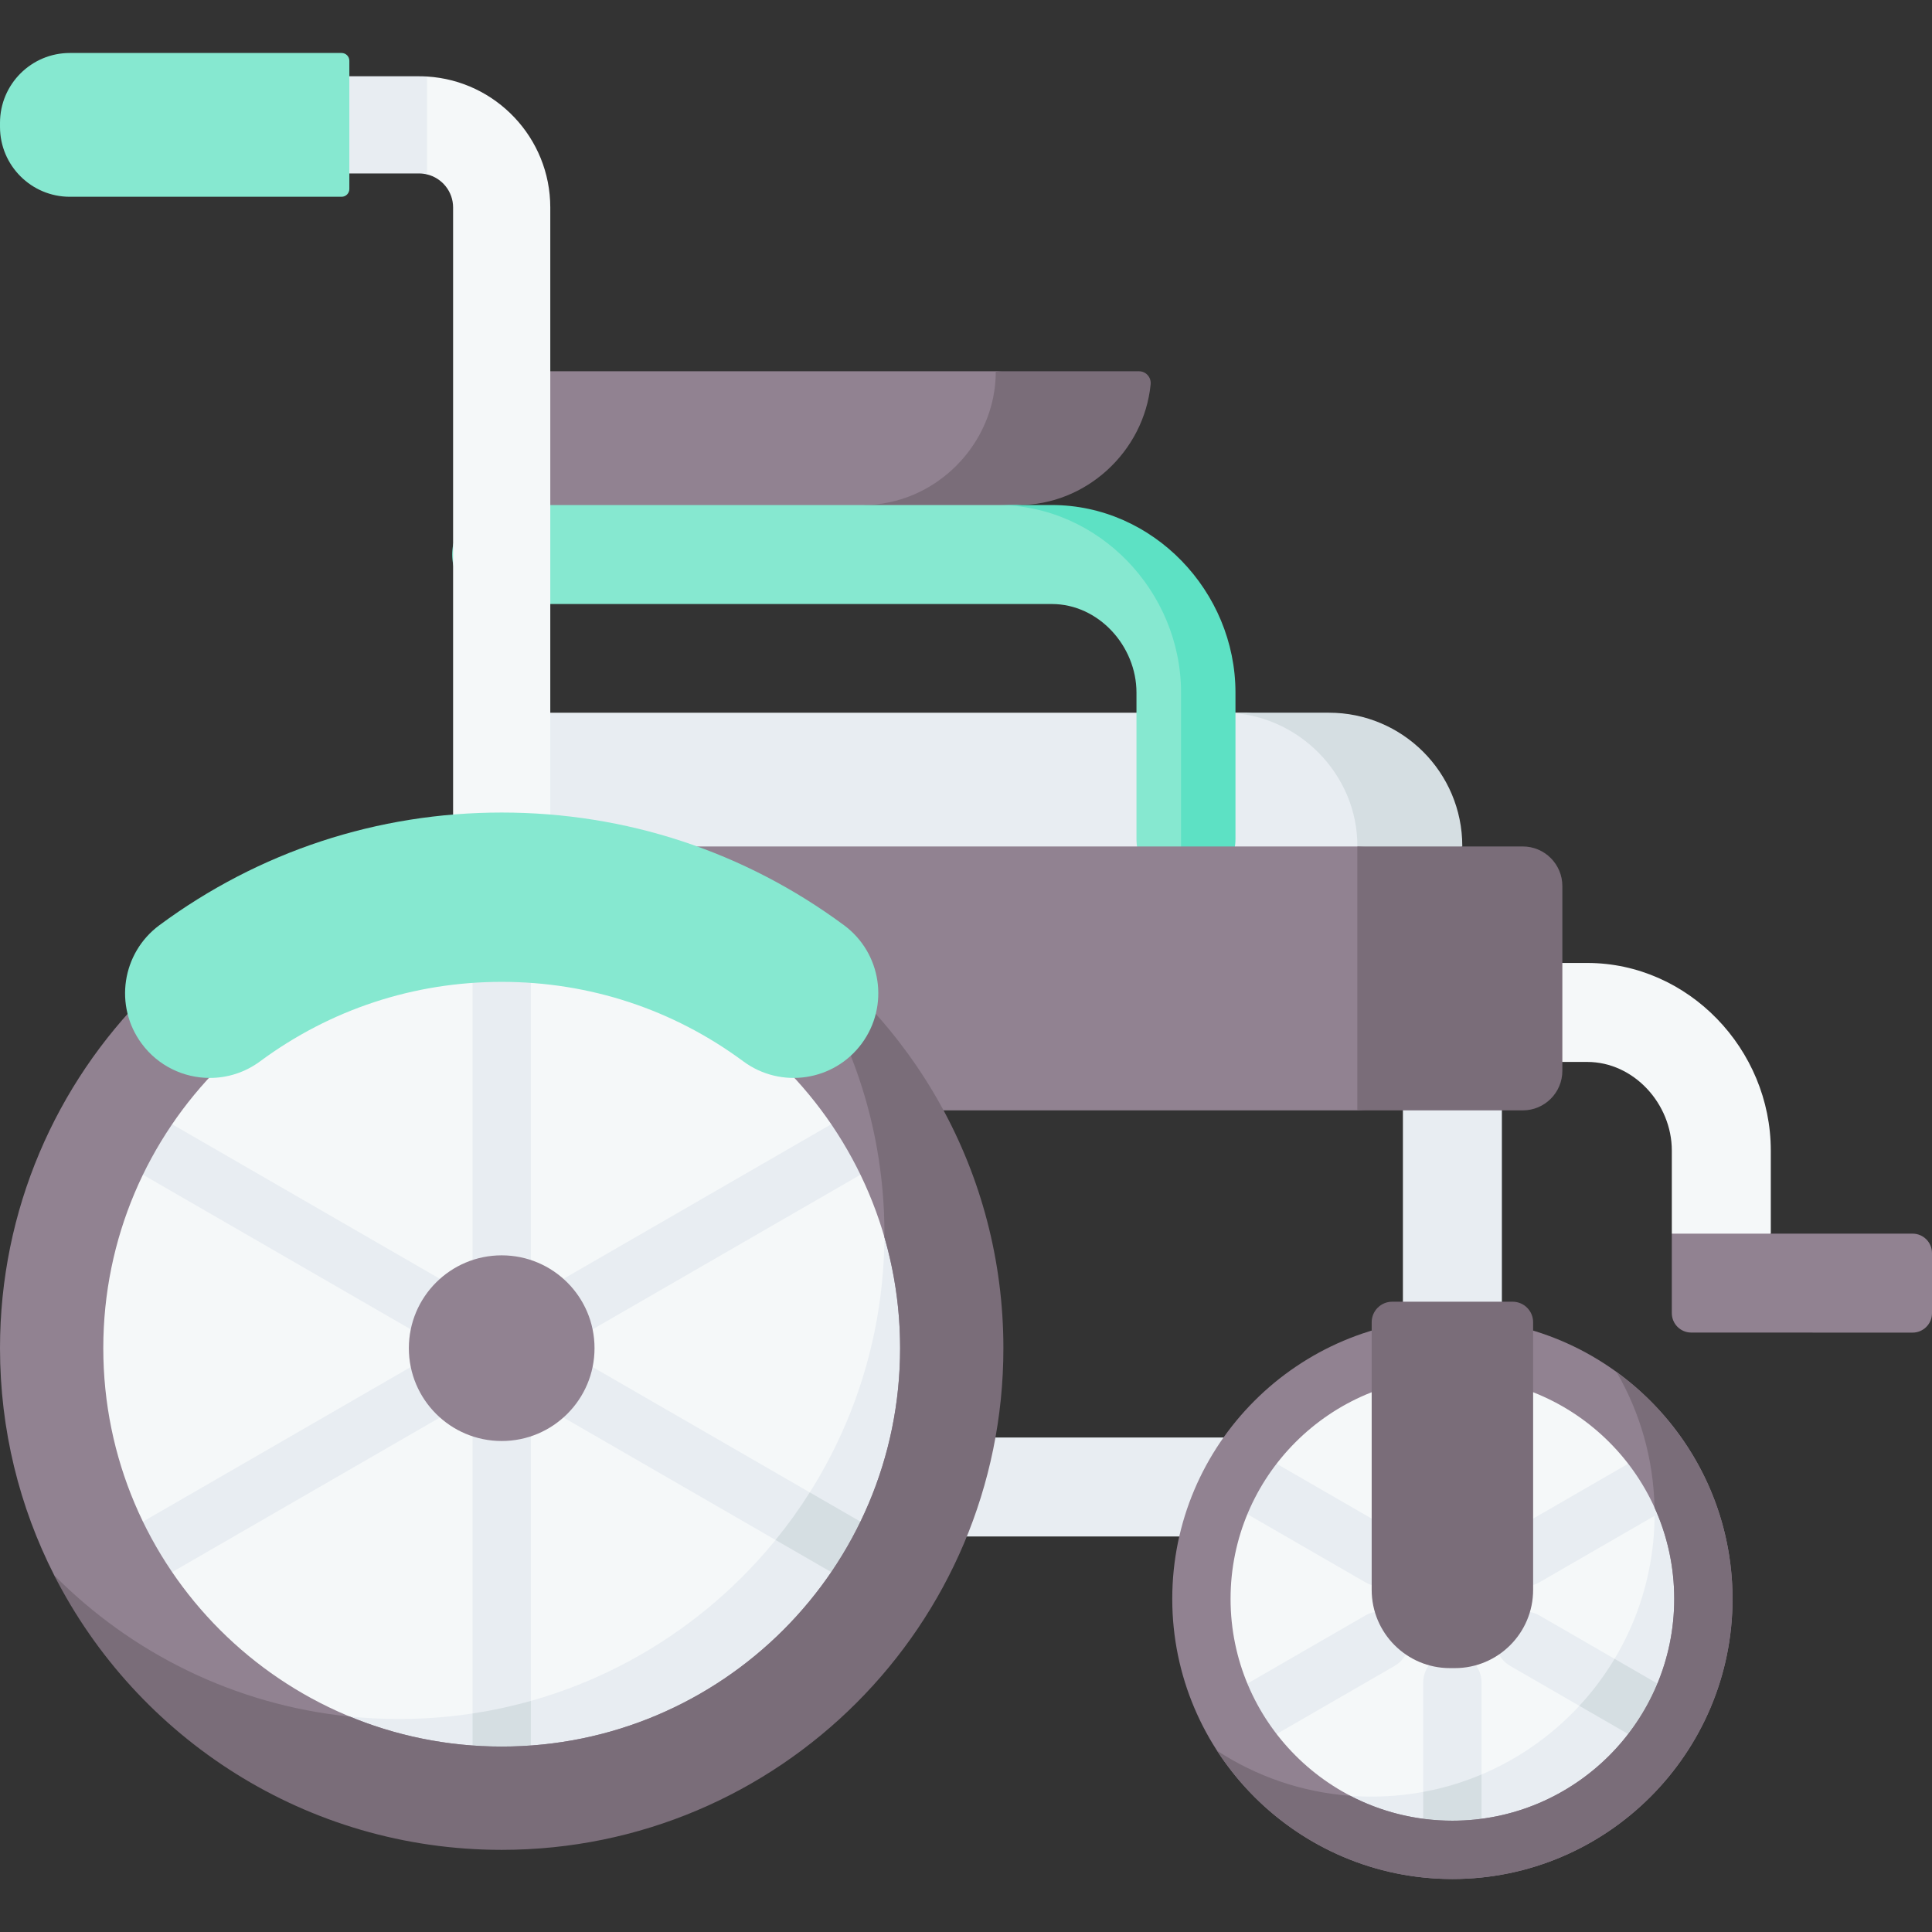<svg id="Capa_1" enable-background="new 0 0 512 512" height="512" viewBox="0 0 512 512" width="512" xmlns="http://www.w3.org/2000/svg"><rect x="0" y="0" width="512" height="512" fill="#333333" stroke="none"/><g><path d="m383.033 224.242c0-19.533-11.905-33.364-31.438-33.364l-21.331-2.004h-206.481v35.452l135.895 8.049z" fill="#e8edf2"/><path d="m387.523 224.239v.082l-14.086 8.054-13.729-8.054c.165-19.12-15.885-35.418-35.366-35.449h27.815c19.532.001 35.366 15.835 35.366 35.367z" fill="#d5dee2"/><path d="m123.783 98.392v35.452l78.981 2.543 61.57-2.543c17.993.102 32.85-11.554 34.614-29.453.181-1.838-1.228-3.445-3.075-3.445l-31.982-2.555h-140.108z" fill="#918291"/><path d="m304.934 101.833c-1.762 17.905-17.204 32.111-35.201 32.008l-14.902 4.583-26.099-4.583c19.038 0 35.181-16.04 35.16-35.449h37.962c1.854 0 3.255 1.608 3.08 3.441z" fill="#7a6d79"/><g><path d="m314.293 235.481c-7.243 0-13.115-5.872-13.115-13.115v-38.816c0-12.367-10.06-23.477-22.427-23.477h-145.798c-7.243 0-13.115-5.872-13.115-13.115s5.872-13.115 13.115-13.115h136.78l8.585.725c26.83 0 44.286 22.151 44.286 48.981v38.816c0 7.244-1.068 13.116-8.311 13.116z" fill="#86e8d0"/></g><g><path d="m327.412 183.547v38.817c0 7.242-5.872 13.114-13.114 13.114-.443 0-.876-.021-1.308-.072v-51.859c0-26.826-21.83-49.706-48.655-49.706h14.423c26.825 0 48.654 22.88 48.654 49.706z" fill="#5de1c4"/></g><g><path d="m443.049 326.928v-22.027c0-12.367-10.06-23.477-22.427-23.477h-145.798c-7.243 0-13.115-5.872-13.115-13.115s5.872-13.115 13.115-13.115h145.799c26.83 0 48.656 22.877 48.656 49.706v22.027l-13.163 10.163z" fill="#f5f8f9"/></g><path d="m371.786 268.033h26.229v97.742h-26.229z" fill="#e8edf2"/><path d="m411.729 237.622-1.378 42.798c0 5.794-4.697 10.492-10.492 10.492l-40.151 3.35h-216.262v-69.935h216.262l41.529 2.803c5.795 0 10.492 4.697 10.492 10.492z" fill="#918291"/><path d="m414.04 234.819v48.954c0 5.79-4.698 10.487-10.487 10.487h-43.845v-69.939h43.845c5.789.001 10.487 4.698 10.487 10.498z" fill="#7a6d79"/><path d="m241.877 261.536h26.229v265.063h-26.229z" fill="#e8edf2" transform="matrix(0 -1 1 0 -139.075 649.059)"/><g><path d="m132.952 269.03c-7.112 0-12.877-5.766-12.877-12.877l.001-201.17c0-4.238-2.941-7.803-6.889-8.759-.68-.165-1.317-3.206-2.047-3.206l-22.676 2.954c-7.112 0-12.877-5.766-12.877-12.877s5.766-12.877 12.877-12.877l22.676 2.512c.712 0 1.345-2.49 2.047-2.448 18.186 1.099 32.644 16.244 32.644 34.702l-.001 201.17c-.001 7.11-5.767 12.876-12.878 12.876z" fill="#f5f8f9"/></g><path d="m113.186 20.274v25.95c-.68-.165-1.391-.258-2.122-.258h-22.602c-7.108 0-12.877-5.759-12.877-12.877 0-7.108 5.769-12.877 12.877-12.877h22.602c.711 0 1.421.021 2.122.062z" fill="#e8edf2"/><path d="m90.519 52.148h-72.002c-10.227 0-18.517-8.291-18.517-18.517v-1.073c0-10.227 8.29-18.518 18.517-18.518h72.002c1.138 0 2.06.922 2.06 2.06v33.987c0 1.138-.922 2.061-2.06 2.061z" fill="#86e8d0"/><g><circle cx="132.953" cy="357.28" fill="#f5f8f9" r="118.185"/><path d="m251.138 357.277c0 65.272-52.91 118.193-118.182 118.193-30.864 0-58.968-11.826-80.014-31.225 16.112 7.263 33.996 11.311 52.817 11.311 71.041 0 128.629-57.587 128.629-128.628 0-13.856-2.194-27.197-6.253-39.703 14.462 19.604 23.003 43.824 23.003 70.052z" fill="#e8edf2"/><g><g><path d="m132.953 347.805c-4.268 0-7.726-3.459-7.726-7.726v-93.986c0-4.268 3.459-7.726 7.726-7.726s7.726 3.459 7.726 7.726v93.986c0 4.267-3.459 7.726-7.726 7.726z" fill="#e8edf2"/></g><g><path d="m115.673 355.035c-1.311 0-2.639-.334-3.856-1.036l-76.643-44.251c-3.695-2.134-4.962-6.859-2.828-10.554 2.133-3.696 6.857-4.961 10.554-2.828l76.643 44.251c3.695 2.134 4.962 6.859 2.828 10.554-1.43 2.479-4.028 3.864-6.698 3.864z" fill="#e8edf2"/></g><g><path d="m32.265 423.144c-2.67 0-5.268-1.385-6.698-3.864-2.134-3.695-.867-8.421 2.828-10.554l90.203-52.078c3.693-2.133 8.421-.868 10.554 2.828 2.134 3.695.867 8.421-2.828 10.554l-90.203 52.078c-1.217.702-2.546 1.036-3.856 1.036z" fill="#e8edf2"/></g><g><path d="m132.953 474.565c-4.268 0-7.726-3.459-7.726-7.726v-90.728c0-4.268 3.459-7.726 7.726-7.726s7.726 3.459 7.726 7.726v90.728c0 4.268-3.459 7.726-7.726 7.726z" fill="#e8edf2"/></g><g><path d="m229.592 420.806c-1.311 0-2.639-.334-3.856-1.036l-82.103-47.402c-3.695-2.134-4.962-6.859-2.828-10.554 2.133-3.696 6.857-4.961 10.554-2.828l82.103 47.402c3.695 2.134 4.962 6.859 2.828 10.554-1.431 2.478-4.028 3.864-6.698 3.864z" fill="#e8edf2"/></g><g><path d="m141.783 359.913c-2.67 0-5.268-1.385-6.698-3.864-2.134-3.695-.867-8.421 2.828-10.554l93.543-54.007c3.693-2.132 8.422-.868 10.554 2.828 2.134 3.695.867 8.421-2.828 10.554l-93.543 54.007c-1.216.702-2.545 1.036-3.856 1.036z" fill="#e8edf2"/></g></g><g><g><path d="m140.682 450.756v16.081c0 4.265-3.462 7.726-7.726 7.726-4.265 0-7.726-3.461-7.726-7.726v-12.743c5.263-.804 10.424-1.917 15.452-3.338z" fill="#d5dee2"/></g><g><path d="m237.312 412.773c.062 1.411-.258 2.854-1.02 4.172-1.354 1.929-4.796 5.632-10.559 2.823l-20.202-11.662c3.276-4.007 6.305-8.221 9.066-12.609l18.863 10.889c2.379 1.38 3.75 3.822 3.852 6.387z" fill="#d5dee2"/></g></g><path d="m132.955 224.322c-73.431 0-132.955 59.534-132.955 132.955 0 21.657 5.178 42.104 14.363 60.172 24.833 41.615 67.911 65.079 119.685 65.079 73.421 0 125.63-51.892 125.63-125.323 0-73.422-53.302-132.883-126.723-132.883zm0 238.538c-58.319 0-105.583-47.265-105.583-105.583 0-58.308 47.265-105.583 105.583-105.583 58.308 0 105.583 47.275 105.583 105.583 0 58.318-47.275 105.583-105.583 105.583z" fill="#918291"/><path d="m265.91 357.277c0 73.431-59.534 132.955-132.955 132.955-51.767 0-96.631-29.587-118.595-72.782 20.449 20.624 47.811 34.367 78.325 37.457 12.414 5.13 26.012 7.953 40.27 7.953 58.308 0 105.583-47.265 105.583-105.583 0-10.209-1.453-20.078-4.162-29.412.01-.309.01-.629.01-.938 0-30.668-10.735-58.834-28.649-80.931 36.242 23.757 60.173 64.727 60.173 111.281z" fill="#7a6d79"/><g><path d="m55.601 285.666c-6.872 0-13.655-3.145-18.056-9.095-7.37-9.963-5.266-24.013 4.696-31.381 26.412-19.535 57.779-29.861 90.713-29.861 32.933 0 64.299 10.325 90.709 29.857 9.963 7.369 12.067 21.418 4.698 31.381-7.37 9.964-21.419 12.065-31.381 4.698-18.63-13.779-40.77-21.062-64.026-21.062-23.257 0-45.397 7.283-64.027 21.064-4.014 2.968-8.691 4.399-13.326 4.399z" fill="#86e8d0"/></g><circle cx="132.953" cy="357.28" fill="#918291" r="24.602"/></g><circle cx="384.901" cy="423.719" fill="#f5f8f9" r="66.514"/><path d="m451.415 423.724c0 36.726-29.782 66.508-66.519 66.508-17.647 0-33.707-6.882-45.616-18.111 7.592 2.586 15.751 3.997 24.23 3.997 41.403 0 74.977-33.563 74.977-74.966 0-7.067-.979-13.907-2.802-20.387 9.806 11.59 15.73 26.579 15.73 42.959z" fill="#e8edf2"/><g><g><path d="m365.702 420.366c-1.311 0-2.64-.334-3.856-1.036l-36.611-21.138c-3.695-2.134-4.962-6.859-2.828-10.554 2.133-3.696 6.859-4.961 10.554-2.828l36.611 21.138c3.695 2.134 4.962 6.859 2.828 10.554-1.43 2.479-4.028 3.864-6.698 3.864z" fill="#e8edf2"/></g><g><path d="m329.106 463.664c-2.67 0-5.267-1.385-6.698-3.864-2.134-3.695-.867-8.421 2.828-10.554l36.611-21.138c3.694-2.132 8.42-.868 10.554 2.828 2.134 3.695.867 8.421-2.828 10.554l-36.611 21.138c-1.217.702-2.545 1.036-3.856 1.036z" fill="#e8edf2"/></g><g><path d="m384.901 495.88c-4.268 0-7.726-3.459-7.726-7.726v-42.275c0-4.268 3.459-7.726 7.726-7.726s7.726 3.459 7.726 7.726v42.275c.001 4.267-3.458 7.726-7.726 7.726z" fill="#e8edf2"/></g><g><path d="m440.696 463.664c-1.311 0-2.64-.334-3.856-1.036l-36.611-21.138c-3.695-2.134-4.962-6.859-2.828-10.554 2.132-3.696 6.859-4.961 10.554-2.828l36.611 21.138c3.695 2.134 4.962 6.859 2.828 10.554-1.43 2.479-4.028 3.864-6.698 3.864z" fill="#e8edf2"/></g><g><path d="m404.1 420.366c-2.67 0-5.267-1.385-6.698-3.864-2.134-3.695-.867-8.421 2.828-10.554l36.611-21.138c3.694-2.132 8.42-.868 10.554 2.828 2.134 3.695.867 8.421-2.828 10.554l-36.611 21.138c-1.217.702-2.546 1.036-3.856 1.036z" fill="#e8edf2"/></g></g><g><g><path d="m392.623 470.257v17.894c0 .567-.062 1.113-.175 1.648-.752 3.482-3.843 6.078-7.551 6.078-3.698 0-6.799-2.596-7.551-6.078-.113-.536-.175-1.082-.175-1.648v-13.279c5.377-.979 10.548-2.544 15.452-4.615z" fill="#d5dee2"/></g><g><path d="m447.397 459.801c-1.432 2.483-4.028 3.863-6.696 3.863-.793 0-1.587-.113-2.349-.371-.515-.165-1.03-.381-1.514-.67l-18.296-10.559c3.523-3.801 6.655-7.984 9.333-12.455l16.689 9.632c.494.288.948.618 1.349.999 2.628 2.391 3.328 6.357 1.484 9.561z" fill="#d5dee2"/></g></g><g><path d="m384.901 497.96c-40.937 0-74.241-33.304-74.241-74.24s33.305-74.241 74.241-74.241 74.24 33.305 74.24 74.241-33.303 74.24-74.24 74.24zm0-133.03c-32.416 0-58.789 26.372-58.789 58.789 0 32.415 26.372 58.788 58.789 58.788 32.415 0 58.788-26.372 58.788-58.788s-26.372-58.789-58.788-58.789z" fill="#918291"/></g><g><path d="m459.141 423.724c0 40.929-33.306 74.235-74.245 74.235-26.115 0-49.129-13.568-62.367-34.017 10.292 6.737 22.345 11.002 35.325 11.971 8.097 4.214 17.297 6.593 27.042 6.593 32.42 0 58.792-26.373 58.792-58.782 0-8.633-1.865-16.833-5.223-24.22-.278-13.073-3.904-25.312-10.065-35.912 18.616 13.506 30.741 35.428 30.741 60.132z" fill="#7a6d79"/></g><path d="m385.551 442.068h-1.301c-11.455 0-20.741-9.286-20.741-20.741v-70.918c0-3.006 2.437-5.443 5.443-5.443h31.898c3.006 0 5.443 2.437 5.443 5.443v70.918c-.001 11.455-9.287 20.741-20.742 20.741z" fill="#7a6d79"/><g><path d="m443.049 326.928v21.063c0 2.844 2.305 5.15 5.15 5.151l58.649.014c2.845.001 5.152-2.306 5.152-5.151v-15.926c0-2.845-2.306-5.151-5.151-5.151z" fill="#918291"/></g></g></svg>